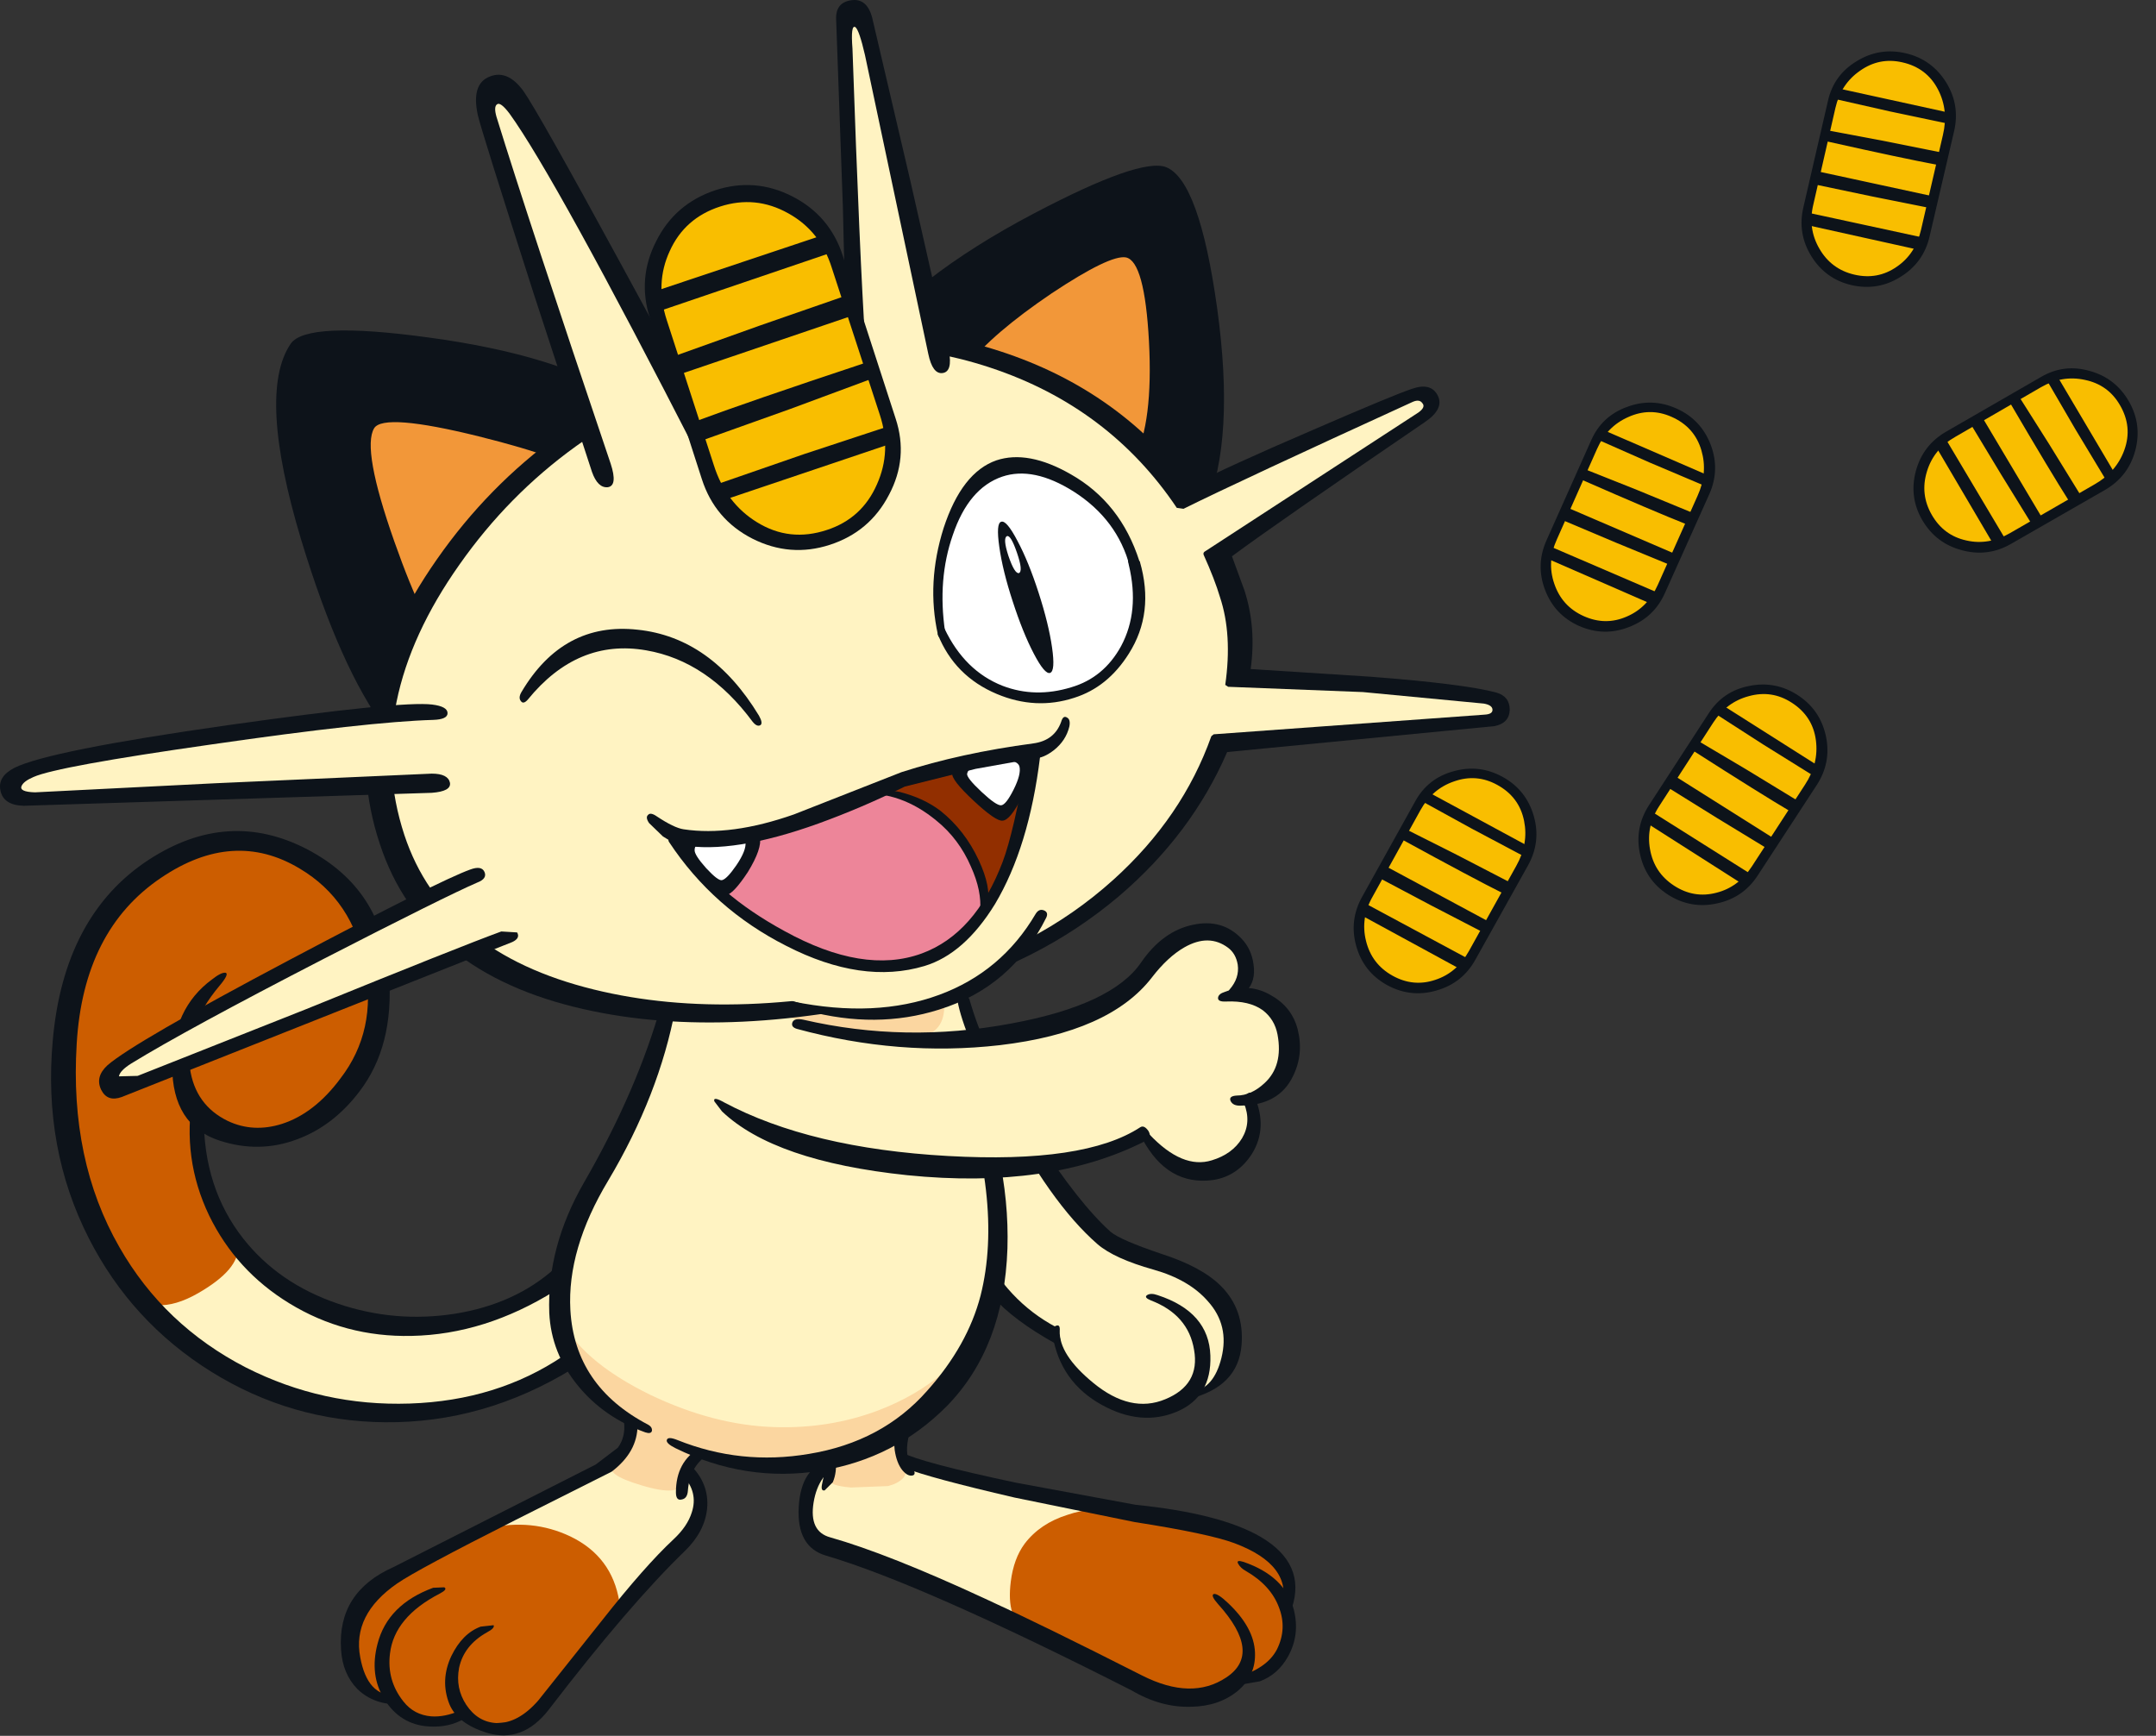 <?xml version="1.0" encoding="utf-8"?>
<svg viewBox="25.776 29.594 187.846 151.238" width="187.846" height="151.238" xmlns="http://www.w3.org/2000/svg" xmlns:bx="https://boxy-svg.com">
  <rect x="25.776" y="29.594" width="187.846" height="151.238" fill="#333333" stroke="none"/>
  <path fill="#cc5d00" d="M30.4 89.0 Q37.9 92.05 39.3 100.25 40.55 107.6 36.75 112.4 33.3 116.75 29.0 118.0 25.3 119.1 23.0 117.7 21.3 116.65 20.9 118.25 20.6 119.25 20.85 121.0 L22.15 125.55 Q23.35 129.1 23.9 129.65 24.5 130.25 23.15 132.05 21.8 133.9 20.25 134.45 L17.35 135.25 Q15.9 135.3 14.4 133.8 7.95 127.3 6.9 115.75 5.85 104.2 11.0 96.15 13.8 91.75 18.55 89.45 24.45 86.55 30.4 89.0" transform="matrix(0.836, 0, 0, 0.836, 25.771, 29.617)"/>
  <path fill="#fff3c2" d="M42.55 137.9 Q52.05 138.3 57.95 133.15 59.2 132.1 61.3 135.3 63.4 138.55 62.1 139.65 51.5 148.6 36.25 146.65 21.65 144.8 14.55 135.0 15.5 135.3 18.2 134.35 20.75 133.45 21.4 132.8 22.85 131.45 24.2 129.3 31.8 137.45 42.55 137.9" transform="matrix(0.836, 0, 0, 0.836, 25.771, 29.617)"/>
  <path fill="#cc5d00" d="M23.0 127.1 Q22.2 124.4 23.45 126.45 24.7 128.5 24.8 129.85 25.0 132.25 20.65 134.75 15.95 137.45 13.05 134.35 12.55 133.8 12.5 132.55 12.45 131.25 13.25 132.4 15.3 135.45 19.65 132.9 24.0 130.35 23.0 127.1" transform="matrix(0.836, 0, 0, 0.836, 25.771, 29.617)"/>
  <path fill="#fff3c2" d="M69.0 163.25 L64.35 167.55 63.85 165.3 Q63.35 164.1 62.1 162.65 60.5 160.8 57.1 159.85 54.1 159.0 51.45 159.2 58.35 154.9 63.35 152.45 66.7 150.75 69.65 151.65 73.35 152.75 73.0 157.85 72.9 159.2 69.0 163.25" transform="matrix(0.836, 0, 0, 0.836, 25.771, 29.617)"/>
  <path fill="#cc5d00" d="M39.4 176.7 Q38.05 176.6 37.1 173.65 36.25 170.95 36.6 169.2 37.15 166.5 41.9 163.5 45.7 161.05 49.55 159.85 L54.4 159.35 57.8 159.9 Q62.1 161.2 63.5 164.5 64.75 167.4 63.3 169.7 61.5 172.5 58.35 175.7 55.15 178.95 53.55 179.45 L50.8 179.6 Q49.65 179.3 49.25 178.55 L46.8 179.15 43.9 179.4 Q43.3 179.35 41.85 178.05 40.45 176.8 39.4 176.7" transform="matrix(0.836, 0, 0, 0.836, 25.771, 29.617)"/>
  <path fill="#cc5d00" d="M63.65 167.5 Q62.7 161.75 56.45 160.3 L49.1 160.1 Q48.25 160.3 49.25 159.85 L50.85 159.25 Q55.45 158.2 59.45 160.1 63.8 162.2 64.55 166.9 64.8 168.25 64.3 168.4 63.8 168.6 63.65 167.5" transform="matrix(0.836, 0, 0, 0.836, 25.771, 29.617)"/>
  <path fill="#fbd6a0" d="M69.4 148.9 Q73.8 151.1 73.25 151.15 72.9 151.2 72.15 152.3 71.35 153.45 71.2 154.4 70.95 156.0 66.95 154.8 62.85 153.6 64.0 152.6 66.2 150.55 65.5 147.85 65.25 146.85 69.4 148.9" transform="matrix(0.836, 0, 0, 0.836, 25.771, 29.617)"/>
  <path fill="#0d131a" d="M72.95 150.85 Q73.95 150.3 74.5 150.55 75.0 150.8 74.05 151.4 71.9 152.65 71.7 155.3 71.65 156.15 71.05 156.25 70.45 156.4 70.45 155.5 70.45 152.3 72.95 150.85" transform="matrix(0.836, 0, 0, 0.836, 25.771, 29.617)"/>
  <path fill="#0d131a" d="M71.4 161.6 Q65.6 167.2 57.2 178.15 54.45 181.7 50.7 180.55 47.7 179.6 46.85 177.6 45.85 175.1 47.05 172.55 48.2 170.2 50.1 169.5 L51.45 169.35 Q51.6 169.65 50.75 170.1 48.35 171.45 47.85 173.8 47.45 175.9 48.6 177.65 49.8 179.45 51.75 179.55 54.0 179.6 56.1 177.2 L62.75 168.85 Q67.2 163.2 70.2 160.4 71.65 159.05 72.1 157.6 72.8 155.5 71.15 153.7 71.0 153.55 71.35 153.0 L71.85 152.55 Q73.95 154.55 73.7 157.2 73.45 159.6 71.4 161.6" transform="matrix(0.836, 0, 0, 0.836, 25.771, 29.617)"/>
  <path fill="#0d131a" d="M40.05 177.05 Q38.5 174.55 39.35 171.3 40.4 167.2 45.15 165.45 L46.3 165.4 Q46.7 165.6 45.85 166.05 41.1 168.5 40.65 172.3 40.3 175.1 42.05 177.3 43.15 178.7 44.95 178.85 46.35 178.95 47.95 178.25 48.65 177.95 48.95 178.25 49.25 178.5 48.45 179.05 46.85 180.05 44.65 179.9 41.7 179.7 40.05 177.05" transform="matrix(0.836, 0, 0, 0.836, 25.771, 29.617)"/>
  <path fill="#0d131a" d="M65.05 148.25 Q64.95 147.45 65.7 147.5 66.45 147.55 66.45 148.5 66.45 151.3 63.75 153.35 L53.7 158.4 Q43.5 163.55 41.4 165.0 36.7 168.25 37.55 172.7 38.3 176.75 41.15 176.65 41.45 176.65 41.8 177.15 42.15 177.6 41.8 177.6 39.0 177.7 37.25 176.0 35.7 174.4 35.55 171.9 35.15 165.9 41.0 163.3 L62.1 152.6 64.4 150.85 Q65.2 149.75 65.05 148.25" transform="matrix(0.836, 0, 0, 0.836, 25.771, 29.617)"/>
  <path fill="#cc5d00" d="M116.45 157.55 L122.85 158.7 Q128.0 159.45 130.15 160.55 133.75 162.4 134.2 165.1 L134.15 166.4 Q134.0 167.0 134.2 167.7 134.85 170.1 133.2 172.65 131.5 175.4 128.9 175.2 L126.85 176.55 123.45 176.85 Q120.2 176.1 114.85 173.35 109.0 170.15 106.5 168.95 105.4 168.45 105.85 165.15 106.4 161.65 108.5 159.75 109.9 158.5 112.4 157.75 L116.45 157.55" transform="matrix(0.836, 0, 0, 0.836, 25.771, 29.617)"/>
  <path fill="#fff3c2" d="M107.45 161.25 Q105.5 164.7 106.25 169.1 103.85 167.4 94.2 163.9 L85.0 160.45 Q82.05 155.8 87.75 151.75 89.8 150.3 91.85 149.8 93.9 149.3 93.9 150.2 L93.7 151.55 Q93.65 152.0 94.2 152.25 96.75 153.35 105.55 155.05 113.65 156.6 114.9 157.45 113.85 157.15 111.1 158.55 108.2 159.95 107.45 161.25" transform="matrix(0.836, 0, 0, 0.836, 25.771, 29.617)"/>
  <path fill="#cc5d00" d="M116.65 157.85 L112.45 158.45 Q109.45 159.3 108.15 161.0 105.65 164.15 106.75 168.45 106.85 169.0 106.3 168.85 105.7 168.7 105.5 168.0 105.1 166.8 105.35 164.8 105.65 162.4 106.8 160.85 108.4 158.75 111.25 157.85 113.9 156.95 116.5 157.4 L117.55 157.65 116.65 157.85" transform="matrix(0.836, 0, 0, 0.836, 25.771, 29.617)"/>
  <path fill="#fbd6a0" d="M93.5 150.05 Q93.35 152.25 94.2 153.1 94.6 153.5 94.1 154.05 93.55 154.6 92.55 154.85 L88.7 155.0 Q86.4 154.8 86.6 154.25 L86.95 153.2 Q87.2 152.35 86.95 151.9 86.65 151.3 90.1 150.4 93.55 149.5 93.5 150.05" transform="matrix(0.836, 0, 0, 0.836, 25.771, 29.617)"/>
  <path fill="#0d131a" d="M87.55 152.15 Q88.2 152.3 87.6 152.55 85.3 153.55 84.8 156.55 84.3 159.6 86.55 160.2 92.55 161.9 102.7 166.6 108.5 169.25 119.05 174.6 124.2 177.2 127.8 174.8 131.6 172.3 126.95 167.15 126.15 166.25 126.5 166.1 126.9 166.0 128.0 167.05 130.7 169.6 130.8 172.2 130.9 174.6 129.0 176.2 127.05 177.8 124.15 177.85 121.0 177.95 117.95 176.15 96.1 165.05 86.1 162.1 83.0 161.2 83.25 157.0 83.5 152.9 86.4 152.2 L87.55 152.15" transform="matrix(0.836, 0, 0, 0.836, 25.771, 29.617)"/>
  <path fill="#0d131a" d="M118.35 156.8 Q127.2 157.7 131.4 160.15 136.15 162.95 134.65 167.55 134.3 168.55 133.9 168.25 133.5 167.95 133.6 167.45 134.8 163.1 128.65 160.8 125.95 159.8 118.25 158.6 L105.75 156.05 Q96.9 154.0 94.25 152.95 94.0 152.85 93.95 152.1 93.9 151.3 94.0 151.35 96.0 152.4 105.9 154.5 L118.35 156.8" transform="matrix(0.836, 0, 0, 0.836, 25.771, 29.617)"/>
  <path fill="#0d131a" d="M129.6 162.75 Q133.95 164.25 134.85 167.75 135.5 170.35 134.25 172.6 133.2 174.5 131.3 175.2 L129.0 175.6 Q128.5 175.7 128.3 175.35 128.1 175.0 128.8 174.8 132.05 173.9 133.1 171.85 134.15 169.7 133.3 167.5 132.45 165.2 129.85 163.7 129.3 163.4 129.05 162.95 128.8 162.5 129.6 162.75" transform="matrix(0.836, 0, 0, 0.836, 25.771, 29.617)"/>
  <path fill="#0d131a" d="M86.6 150.25 Q86.95 150.85 87.1 152.0 87.25 153.4 86.8 154.45 L85.95 155.3 Q85.5 155.4 85.7 154.55 86.25 152.3 85.4 151.0 85.05 150.45 85.65 149.95 86.2 149.5 86.6 150.25" transform="matrix(0.836, 0, 0, 0.836, 25.771, 29.617)"/>
  <path fill="#0d131a" d="M95.65 147.45 Q94.9 148.65 94.65 149.95 94.3 151.7 95.0 152.75 95.6 153.65 95.1 153.75 94.6 153.85 94.05 153.2 93.45 152.45 93.25 151.1 93.05 149.45 93.85 148.3 94.7 147.0 95.6 146.6 96.45 146.15 95.65 147.45" transform="matrix(0.836, 0, 0, 0.836, 25.771, 29.617)"/>
  <path fill="#fff3c2" d="M124.45 145.35 L120.3 146.75 Q117.2 147.25 114.3 145.45 113.0 144.6 111.55 142.5 110.15 140.5 109.55 138.75 104.05 135.55 102.45 132.3 99.85 126.9 97.15 115.5 94.6 104.9 95.15 104.35 96.2 103.2 98.05 102.4 100.6 101.3 100.9 103.6 101.5 108.05 108.0 119.0 114.4 129.75 116.45 130.15 121.0 130.95 124.05 132.65 127.55 134.65 128.2 137.55 128.95 140.9 127.9 142.8 126.95 144.4 124.45 145.35" transform="matrix(0.836, 0, 0, 0.836, 25.771, 29.617)"/>
  <path fill="#0d131a" d="M110.1 138.3 Q111.0 140.5 110.0 140.0 105.6 137.55 103.45 135.1 98.8 129.8 98.8 121.45 98.8 120.9 99.15 120.55 99.5 120.15 99.55 120.8 100.4 126.15 102.15 129.8 104.9 135.55 110.1 138.3" transform="matrix(0.836, 0, 0, 0.836, 25.771, 29.617)"/>
  <path fill="#0d131a" d="M124.25 145.0 Q126.5 144.7 127.3 141.5 128.15 138.1 125.9 135.6 123.95 133.35 120.25 132.3 116.15 131.15 114.4 129.65 109.4 125.3 104.4 115.55 100.4 107.65 99.8 104.3 99.65 103.6 100.25 103.45 100.8 103.35 100.95 103.8 102.7 110.25 107.95 118.45 112.45 125.4 115.75 128.35 116.75 129.2 121.05 130.65 125.25 132.0 127.25 134.0 129.7 136.45 129.4 140.15 129.05 144.55 123.8 145.8 123.1 146.0 123.3 145.55 123.5 145.1 124.25 145.0" transform="matrix(0.836, 0, 0, 0.836, 25.771, 29.617)"/>
  <path fill="#fff3c2" d="M64.95 147.3 Q58.55 142.05 58.05 134.65 57.85 131.7 63.2 121.5 69.2 110.05 70.45 103.1 71.0 100.0 75.65 98.7 78.65 97.9 82.9 97.9 85.55 97.9 90.85 101.25 96.05 104.5 98.3 107.4 101.9 112.05 103.7 120.25 106.1 131.55 101.4 140.1 96.75 148.55 90.5 151.05 86.8 152.5 78.7 152.4 71.05 152.35 64.95 147.3" transform="matrix(0.836, 0, 0, 0.836, 25.771, 29.617)"/>
  <path fill="#fbd6a0" d="M58.8 138.05 Q61.15 142.1 67.8 145.35 74.4 148.5 80.65 148.7 86.35 148.9 91.45 147.0 95.55 145.45 98.55 142.85 90.4 153.35 80.35 152.9 71.95 152.55 66.05 148.4 60.35 144.35 58.8 138.05" transform="matrix(0.836, 0, 0, 0.836, 25.771, 29.617)"/>
  <path fill="#0d131a" d="M126.15 141.25 Q126.3 145.55 122.65 147.1 118.95 148.65 114.85 146.4 110.5 144.0 109.7 139.1 109.6 138.3 110.05 138.15 110.5 137.95 110.45 138.65 110.35 141.15 113.95 144.1 117.85 147.3 121.45 145.8 125.1 144.3 124.45 140.65 123.85 137.0 119.95 135.5 119.2 135.2 119.55 134.95 119.95 134.7 120.65 134.95 126.0 136.7 126.15 141.25" transform="matrix(0.836, 0, 0, 0.836, 25.771, 29.617)"/>
  <path fill="#fbd6a0" d="M83.15 103.55 L91.5 103.0 Q98.3 102.95 98.4 104.35 98.55 106.35 97.5 107.3 96.4 108.25 93.7 108.35 L88.55 107.7 82.75 106.15 Q80.9 105.6 80.9 104.8 80.9 104.0 83.15 103.55" transform="matrix(0.836, 0, 0, 0.836, 25.771, 29.617)"/>
  <path fill="#0d131a" d="M70.6 150.05 Q77.2 152.7 84.3 151.5 91.95 150.25 96.65 144.9 100.85 140.2 102.2 135.0 104.7 125.1 99.45 110.85 98.4 107.9 98.8 107.6 99.25 107.15 100.5 109.8 105.3 120.2 105.0 130.1 104.65 140.4 98.7 146.5 93.25 152.0 85.55 153.25 77.75 154.5 70.4 150.9 69.4 150.4 69.5 150.05 69.6 149.65 70.6 150.05" transform="matrix(0.836, 0, 0, 0.836, 25.771, 29.617)"/>
  <path fill="#0d131a" d="M67.55 148.45 Q68.0 148.7 67.95 149.1 67.85 149.45 67.25 149.25 62.95 147.7 60.25 144.4 57.45 141.0 57.25 136.8 57.0 129.95 60.85 123.25 66.45 113.55 68.95 104.55 69.45 102.7 70.0 103.45 70.55 104.2 70.4 105.05 68.7 114.1 63.4 123.0 59.1 130.15 59.45 136.5 59.9 144.45 67.55 148.45" transform="matrix(0.836, 0, 0, 0.836, 25.771, 29.617)"/>
  <path fill="#0d131a" d="M57.9 132.1 Q59.1 131.0 58.9 132.5 58.65 134.0 57.85 134.5 50.55 139.05 42.9 139.2 35.95 139.35 30.15 135.8 24.6 132.4 21.8 126.65 18.95 120.7 20.1 114.1 20.2 113.5 20.7 114.25 21.25 115.05 21.25 116.35 21.2 123.75 25.35 129.05 29.05 133.75 35.25 135.85 41.15 137.85 47.35 136.9 53.7 135.9 57.9 132.1" transform="matrix(0.836, 0, 0, 0.836, 25.771, 29.617)"/>
  <path fill="#0d131a" d="M15.55 89.55 Q23.8 84.2 32.05 88.5 39.95 92.65 40.55 101.6 41.1 109.0 37.45 113.75 34.75 117.3 31.0 118.7 27.05 120.2 22.9 118.85 17.95 117.25 17.95 111.05 17.95 105.1 22.1 102.05 23.05 101.3 23.5 101.35 23.95 101.45 22.85 102.75 19.25 107.05 19.8 111.3 20.35 115.15 23.75 116.8 26.4 118.05 29.4 117.1 32.8 116.0 35.5 112.35 39.3 107.4 38.05 100.65 36.8 93.8 31.25 90.5 24.35 86.35 16.8 91.45 8.7 96.9 8.0 108.75 7.25 120.9 12.45 129.95 17.1 138.1 25.65 142.5 33.65 146.55 42.7 146.25 51.8 145.95 58.7 141.3 59.8 140.55 60.25 141.3 60.7 142.0 59.65 142.65 50.4 148.3 40.1 148.2 30.35 148.1 22.05 142.95 13.7 137.75 9.25 129.0 4.5 119.65 5.5 108.45 6.65 95.35 15.55 89.55" transform="matrix(0.836, 0, 0, 0.836, 25.771, 29.617)"/>
  <path fill="#0d131a" d="M44.7 35.15 Q58.05 36.95 65.3 41.45 67.05 42.5 54.05 59.7 40.95 76.9 40.2 75.95 35.5 69.75 31.4 56.25 26.8 40.95 30.3 35.8 31.95 33.4 44.7 35.15" transform="matrix(0.836, 0, 0, 0.836, 25.771, 29.617)"/>
  <path fill="#0d131a" d="M121.55 17.4 Q125.0 18.8 126.85 32.05 128.75 45.75 125.65 53.0 124.65 55.4 106.4 46.75 88.05 38.0 89.05 36.7 95.15 28.85 107.7 22.25 118.9 16.35 121.55 17.4" transform="matrix(0.836, 0, 0, 0.836, 25.771, 29.617)"/>
  <path fill="#f29739" d="M100.85 38.05 Q103.4 34.75 109.6 30.55 115.7 26.5 117.35 26.8 119.3 27.2 119.75 35.55 120.2 44.0 118.2 47.9 117.6 49.15 108.65 44.35 99.65 39.6 100.85 38.05" transform="matrix(0.836, 0, 0, 0.836, 25.771, 29.617)"/>
  <path fill="#f29739" d="M49.9 45.45 Q59.7 47.9 59.8 49.25 59.9 50.85 54.15 59.8 48.25 69.0 46.7 67.7 44.4 65.75 41.1 56.4 37.7 46.75 39.0 44.6 40.0 43.0 49.9 45.45" transform="matrix(0.836, 0, 0, 0.836, 25.771, 29.617)"/>
  <path fill="#0d131a" d="M136.9 44.75 Q145.2 41.15 147.15 40.5 149.15 39.8 149.85 41.2 150.55 42.6 148.45 44.0 132.9 54.6 128.4 57.95 L129.7 61.5 Q130.95 65.35 130.35 69.7 L142.85 70.5 Q152.6 71.25 155.95 72.15 157.35 72.55 157.35 73.95 157.3 75.35 155.75 75.65 L127.9 78.35 Q124.2 86.9 116.65 93.35 108.15 100.55 96.65 103.45 76.1 108.6 60.85 105.15 44.0 101.35 39.6 87.95 34.8 73.6 45.55 58.25 56.2 43.0 75.05 36.9 89.65 32.15 103.35 36.3 116.35 40.25 124.1 50.6 127.6 48.75 136.9 44.75" transform="matrix(0.836, 0, 0, 0.836, 25.771, 29.617)"/>
  <path fill="#fff3c2" d="M103.3 98.0 Q106.3 95.8 107.2 94.05 107.7 93.05 108.5 93.0 109.3 92.95 109.0 93.9 107.5 98.45 103.95 101.6 101.05 104.2 98.0 104.95 93.1 106.25 87.75 105.5 82.65 104.75 78.05 102.4 77.2 101.9 78.0 101.2 78.75 100.45 79.7 100.7 L86.3 102.05 95.75 101.65 Q99.75 100.55 103.3 98.0" transform="matrix(0.836, 0, 0, 0.836, 25.771, 29.617)"/>
  <path fill="#fff3c2" d="M147.25 41.85 Q147.95 41.55 148.25 42.0 148.6 42.4 147.85 42.95 L125.65 57.4 Q125.35 57.55 125.45 57.8 126.6 60.35 127.15 62.2 128.45 66.1 127.7 71.35 L128.0 71.55 142.05 72.1 154.65 73.3 Q155.5 73.45 155.55 73.9 155.6 74.4 154.75 74.45 L126.5 76.5 126.25 76.7 Q123.25 85.15 116.05 91.65 107.9 99.0 96.5 101.85 76.75 106.75 61.9 103.1 46.2 99.25 42.15 87.0 37.65 73.3 47.9 58.8 58.05 44.35 75.95 38.55 90.2 33.95 103.25 38.3 115.6 42.4 122.65 52.9 L123.35 53.0 Q129.2 50.1 147.25 41.85" transform="matrix(0.836, 0, 0, 0.836, 25.771, 29.617)"/>
  <path fill="#0d131a" d="M107.95 95.2 Q108.3 94.65 108.8 94.85 109.3 95.05 109.05 95.6 105.45 102.85 97.85 105.2 91.35 107.25 84.05 105.3 L82.85 104.7 Q82.1 104.25 82.65 104.35 91.25 106.1 97.9 103.65 104.4 101.25 107.95 95.2" transform="matrix(0.836, 0, 0, 0.836, 25.771, 29.617)"/>
  <path fill="#ffffff" d="M98.3 65.5 Q97.25 62.15 98.65 56.65 100.3 50.1 104.5 48.95 108.5 47.9 112.65 50.9 117.2 54.15 118.45 60.25 119.25 64.15 116.95 67.95 114.85 71.4 112.1 72.0 108.2 72.95 105.0 72.15 100.05 70.85 98.3 65.5" transform="matrix(0.836, 0, 0, 0.836, 25.771, 29.617)"/>
  <path fill="#fff3c2" d="M2.85 83.1 Q1.4 83.2 1.5 82.1 1.6 81.05 3.0 80.3 4.15 79.65 24.95 76.85 L47.1 74.05 Q49.4 73.9 49.1 77.5 48.85 81.15 47.3 81.3 L2.85 83.1" transform="matrix(0.836, 0, 0, 0.836, 25.771, 29.617)"/>
  <path fill="#fff3c2" d="M52.35 89.9 Q54.75 89.05 55.95 92.35 57.15 95.6 55.85 96.4 54.85 97.05 34.6 105.1 L13.55 113.3 Q10.65 113.85 11.25 112.0 11.65 110.9 31.7 100.45 50.5 90.65 52.35 89.9" transform="matrix(0.836, 0, 0, 0.836, 25.771, 29.617)"/>
  <path fill="#922f00" d="M92.05 82.4 Q89.7 81.8 98.9 79.6 107.95 77.45 107.8 78.95 106.75 88.05 102.65 93.95 102.4 88.7 97.8 85.25 95.05 83.15 92.05 82.4" transform="matrix(0.836, 0, 0, 0.836, 25.771, 29.617)"/>
  <path fill="#ed8599" d="M81.7 86.0 L90.35 82.85 Q93.65 81.9 97.85 85.55 102.25 89.25 102.6 93.9 102.75 95.85 100.65 97.5 98.9 98.75 95.35 100.05 89.8 102.05 81.75 97.8 74.2 93.8 71.25 88.45 70.35 86.75 72.3 87.2 75.55 88.0 81.7 86.0" transform="matrix(0.836, 0, 0, 0.836, 25.771, 29.617)"/>
  <path fill="#fff3c2" d="M51.2 9.45 Q53.25 8.5 62.3 25.4 70.95 41.5 71.15 43.55 71.3 44.7 67.45 47.55 63.65 50.35 63.15 49.4 61.85 46.75 56.2 29.35 49.95 10.1 51.2 9.45" transform="matrix(0.836, 0, 0, 0.836, 25.771, 29.617)"/>
  <path fill="#fff3c2" d="M90.55 38.75 Q90.0 37.45 88.85 20.35 87.65 3.0 88.2 1.7 88.45 1.15 89.3 1.55 90.2 1.9 90.35 2.9 L98.1 39.55 Q98.25 40.75 95.0 41.05 91.65 41.35 90.55 38.75" transform="matrix(0.836, 0, 0, 0.836, 25.771, 29.617)"/>
  <path fill="#0d131a" d="M87.85 21.55 L87.15 2.05 Q87.05 0.25 88.7 0.0 90.35 -0.25 90.9 1.8 L94.9 18.9 98.9 36.55 Q99.3 38.7 98.25 38.85 97.2 39.0 96.75 36.85 L90.15 5.7 Q89.55 3.1 89.15 2.8 88.65 2.5 88.85 5.05 89.6 26.8 90.2 35.95 90.3 37.45 89.2 36.8 L88.2 36.3 87.85 21.55" transform="matrix(0.836, 0, 0, 0.836, 25.771, 29.617)"/>
  <path fill="#0d131a" d="M49.8 11.95 Q49.1 8.7 51.05 7.95 52.9 7.2 54.55 9.45 56.1 11.65 64.7 27.45 73.0 42.65 74.5 45.85 75.05 47.1 74.15 47.8 73.2 48.45 72.75 47.45 57.9 18.45 53.1 11.8 52.15 10.55 51.8 10.85 51.45 11.1 51.75 12.15 55.1 23.0 63.65 48.3 64.4 50.6 63.35 50.75 62.3 50.85 61.7 49.15 L55.65 30.65 Q50.1 13.35 49.8 11.95" transform="matrix(0.836, 0, 0, 0.836, 25.771, 29.617)"/>
  <path fill="#0d131a" d="M2.5 83.95 Q0.35 83.9 0.05 82.35 -0.25 80.9 1.5 80.0 5.1 78.2 23.75 75.55 41.8 73.0 45.05 73.4 46.65 73.6 46.65 74.3 46.65 74.95 45.15 75.0 38.35 75.2 22.1 77.55 5.95 79.85 3.5 80.95 2.45 81.4 2.25 81.9 2.0 82.5 3.65 82.55 L22.5 81.6 45.0 80.6 Q46.7 80.6 46.9 81.55 47.05 82.45 45.0 82.6 L2.5 83.95" transform="matrix(0.836, 0, 0, 0.836, 25.771, 29.617)"/>
  <path fill="#0d131a" d="M52.25 97.05 L53.9 97.15 Q54.25 97.75 53.4 98.15 L12.7 114.3 Q11.2 114.85 10.55 113.55 9.9 112.2 11.2 111.0 13.95 108.6 30.3 99.95 45.8 91.75 49.0 90.6 50.2 90.15 50.5 90.85 50.8 91.55 49.75 91.95 46.4 93.4 33.75 99.9 19.4 107.3 13.7 110.8 12.5 111.55 12.4 112.15 L14.35 112.1 31.9 105.15 Q48.0 98.6 52.25 97.05" transform="matrix(0.836, 0, 0, 0.836, 25.771, 29.617)"/>
  <path fill="#0d131a" d="M117.65 58.85 Q117.35 57.65 118.0 57.85 L118.8 58.5 Q120.35 63.85 117.65 68.1 115.45 71.6 111.95 72.7 107.95 74.0 103.9 72.3 99.5 70.45 97.75 66.1 97.7 65.9 98.0 65.55 98.3 65.15 98.45 65.5 100.55 69.9 104.5 71.45 107.9 72.75 111.65 71.6 115.05 70.6 116.85 67.3 118.8 63.65 117.65 58.85" transform="matrix(0.836, 0, 0, 0.836, 25.771, 29.617)"/>
  <path fill="#0d131a" d="M107.0 79.05 Q107.15 78.15 107.8 78.05 108.5 78.0 108.4 78.85 107.25 88.25 103.7 94.2 100.5 99.4 96.35 100.65 89.85 102.6 81.95 98.55 74.35 94.7 69.75 87.75 69.45 87.3 70.25 87.4 71.0 87.45 71.4 88.05 74.6 93.1 81.75 97.0 90.0 101.55 96.05 99.35 101.65 97.3 104.5 89.8 105.65 86.75 107.0 79.05" transform="matrix(0.836, 0, 0, 0.836, 25.771, 29.617)"/>
  <path fill="#0d131a" d="M111.6 49.4 Q116.8 52.35 118.75 58.45 118.95 59.0 118.45 59.4 117.95 59.8 117.75 59.0 116.45 54.1 111.9 51.2 107.7 48.55 104.45 49.65 100.95 50.85 99.3 55.75 97.7 60.35 98.5 65.8 98.6 66.3 98.2 66.4 97.85 66.55 97.75 66.1 96.55 60.7 98.35 55.0 100.25 49.2 103.85 47.95 107.15 46.85 111.6 49.4" transform="matrix(0.836, 0, 0, 0.836, 25.771, 29.617)"/>
  <path fill="#0d131a" d="M78.45 75.2 Q73.75 68.85 67.35 67.75 60.2 66.5 55.0 72.9 54.55 73.4 54.3 73.05 54.0 72.7 54.35 72.1 58.7 64.75 66.45 65.6 74.15 66.4 79.1 74.55 79.55 75.35 79.25 75.55 78.9 75.75 78.45 75.2" transform="matrix(0.836, 0, 0, 0.836, 25.771, 29.617)"/>
  <path fill="#0d131a" d="M99.25 80.55 Q99.6 78.95 103.35 78.55 107.05 78.15 107.4 79.45 107.75 80.6 106.5 83.05 105.3 85.45 104.5 85.5 103.8 85.6 101.45 83.4 99.1 81.2 99.25 80.55" transform="matrix(0.836, 0, 0, 0.836, 25.771, 29.617)"/>
  <path fill="#ffffff" d="M100.8 80.6 Q101.05 79.55 103.55 79.25 106.0 79.0 106.25 79.85 106.45 80.65 105.65 82.25 104.85 83.85 104.35 83.9 103.85 83.95 102.3 82.5 100.7 81.0 100.8 80.6" transform="matrix(0.836, 0, 0, 0.836, 25.771, 29.617)"/>
  <path fill="#0d131a" d="M71.05 88.5 Q71.1 87.05 75.1 86.75 79.05 86.4 79.2 87.2 79.45 88.4 77.95 90.85 76.5 93.05 75.75 93.25 75.15 93.35 73.1 91.3 71.05 89.2 71.05 88.5" transform="matrix(0.836, 0, 0, 0.836, 25.771, 29.617)"/>
  <path fill="#ffffff" d="M72.4 88.55 Q72.4 87.5 75.0 87.2 77.6 86.85 77.7 87.75 77.8 88.6 76.75 90.15 75.75 91.6 75.25 91.7 74.85 91.8 73.6 90.45 72.35 89.05 72.4 88.55" transform="matrix(0.836, 0, 0, 0.836, 25.771, 29.617)"/>
  <path fill="#0d131a" d="M82.75 84.85 L93.95 80.45 Q100.15 78.45 107.7 77.45 109.9 77.15 110.6 75.2 110.8 74.5 111.2 74.75 111.6 74.95 111.45 75.7 111.1 77.15 109.85 78.15 108.75 79.0 107.85 79.0 L101.7 80.1 94.3 81.95 Q89.85 84.15 85.3 85.8 76.4 89.0 71.1 88.05 70.25 87.9 69.1 87.15 L67.65 85.75 Q67.25 85.15 67.55 84.9 67.8 84.6 68.45 85.05 70.25 86.25 71.25 86.4 76.2 87.15 82.75 84.85" transform="matrix(0.836, 0, 0, 0.836, 25.771, 29.617)"/>
  <path fill="#0d131a" d="M108.25 61.75 Q109.3 65.0 109.65 67.45 110.0 69.9 109.45 70.1 108.9 70.3 107.75 68.1 106.6 65.9 105.55 62.65 104.5 59.45 104.15 56.95 103.8 54.5 104.35 54.35 104.9 54.15 106.05 56.35 107.2 58.5 108.25 61.75" transform="matrix(0.836, 0, 0, 0.836, 25.771, 29.617)"/>
  <path fill="#ffffff" d="M106.0 57.6 Q106.65 59.5 106.2 59.7 105.75 59.8 105.1 57.9 104.5 56.05 104.95 55.85 105.35 55.7 106.0 57.6" transform="matrix(0.836, 0, 0, 0.836, 25.771, 29.617)"/>
  <path fill="#0d131a" d="M97.6 85.5 Q93.9 82.45 89.75 82.7 89.35 82.75 89.85 82.5 L90.9 82.1 93.75 82.5 Q96.3 83.15 98.05 84.5 100.55 86.5 102.0 89.6 103.35 92.5 102.9 94.25 L102.4 95.35 Q102.1 95.6 102.15 94.95 102.35 92.85 101.2 90.3 99.95 87.4 97.6 85.5" transform="matrix(0.836, 0, 0, 0.836, 25.771, 29.617)"/>
  <path fill="#fff3c2" d="M80.05 73.65 Q79.4 71.5 77.75 69.5 76.25 67.65 74.85 67.15 L74.6 66.9 Q74.7 66.7 75.1 66.75 77.2 67.15 78.7 69.35 79.95 71.15 80.5 73.5 L80.4 74.0 Q80.2 74.1 80.05 73.65" transform="matrix(0.836, 0, 0, 0.836, 25.771, 29.617)"/>
  <path fill="#0d131a" d="M93.35 43.6 Q94.7 47.7 92.65 51.55 90.65 55.4 86.5 56.75 82.35 58.1 78.4 56.1 74.5 54.1 73.15 49.9 L67.75 33.15 Q66.4 29.0 68.4 25.1 70.35 21.2 74.55 19.8 78.7 18.45 82.6 20.45 86.5 22.45 87.85 26.65 L93.35 43.6" transform="matrix(0.836, 0, 0, 0.836, 25.771, 29.617)"/>
  <path fill="#f9be00" d="M91.7 43.2 Q92.95 47.0 91.4 50.45 89.85 54.0 86.2 55.2 82.3 56.5 78.9 54.4 75.65 52.4 74.4 48.45 L69.5 33.35 Q68.25 29.5 69.8 26.15 71.35 22.7 75.05 21.5 78.75 20.3 82.15 22.2 85.5 24.05 86.7 27.9 L91.7 43.2" transform="matrix(0.836, 0, 0, 0.836, 25.771, 29.617)"/>
  <path fill="#0d131a" d="M85.55 24.55 Q86.2 24.35 86.6 25.25 87.0 26.15 86.5 26.35 L68.85 32.35 Q67.95 32.65 67.8 31.6 67.65 30.6 68.5 30.25 L85.55 24.55" transform="matrix(0.836, 0, 0, 0.836, 25.771, 29.617)"/>
  <path fill="#0d131a" d="M87.7 30.95 Q88.35 30.75 88.65 31.75 88.95 32.75 88.45 33.0 L70.65 39.05 Q69.75 39.35 69.55 38.4 69.4 37.4 70.25 37.1 L79.2 33.9 87.7 30.95" transform="matrix(0.836, 0, 0, 0.836, 25.771, 29.617)"/>
  <path fill="#0d131a" d="M90.0 37.85 Q90.65 37.65 91.0 38.45 91.35 39.2 90.85 39.45 L82.35 42.6 73.25 45.85 Q72.35 46.2 71.95 45.2 71.6 44.25 72.45 43.9 77.95 41.85 90.0 37.85" transform="matrix(0.836, 0, 0, 0.836, 25.771, 29.617)"/>
  <path fill="#0d131a" d="M92.3 44.5 Q92.95 44.3 93.25 45.1 93.55 45.9 93.05 46.15 L75.4 52.1 Q74.5 52.45 74.25 51.55 74.0 50.7 74.85 50.4 L83.8 47.3 92.3 44.5" transform="matrix(0.836, 0, 0, 0.836, 25.771, 29.617)"/>
  <path fill="#fff3c2" d="M128.95 98.2 Q129.65 98.8 129.75 100.45 129.85 102.05 129.3 103.05 131.6 103.85 132.65 104.8 134.15 106.2 134.5 108.95 134.75 110.95 133.25 112.65 132.1 114.0 130.65 114.55 130.5 114.6 130.45 116.95 130.35 119.5 129.1 120.55 126.95 122.35 124.6 122.2 121.85 121.95 119.35 118.9 L117.5 119.05 114.5 120.35 Q109.2 122.45 97.45 121.9 92.15 121.65 84.45 119.3 77.15 117.05 74.85 115.3 72.8 113.7 77.55 110.15 82.25 106.6 85.05 107.2 L90.85 107.9 Q95.35 108.2 97.65 108.0 L109.3 106.45 Q115.9 104.9 118.6 101.7 121.2 98.6 123.65 97.5 126.6 96.2 128.95 98.2" transform="matrix(0.836, 0, 0, 0.836, 25.771, 29.617)"/>
  <path fill="#0d131a" d="M129.65 114.95 Q129.45 114.45 129.95 114.0 130.45 113.6 130.75 114.25 132.15 117.5 130.5 120.2 129.0 122.55 126.45 122.95 121.7 123.6 119.05 118.65 118.7 118.05 119.0 117.85 119.25 117.6 119.8 118.2 123.25 121.85 126.3 120.9 128.45 120.25 129.45 118.6 130.45 116.9 129.65 114.95" transform="matrix(0.836, 0, 0, 0.836, 25.771, 29.617)"/>
  <path fill="#0d131a" d="M128.0 98.75 Q126.0 97.25 123.45 98.7 121.7 99.7 120.05 101.85 115.65 107.55 104.2 108.9 93.7 110.1 83.05 107.2 82.4 107.0 82.6 106.5 82.8 106.05 83.75 106.25 94.35 108.7 105.35 106.65 115.95 104.7 118.95 100.25 121.2 97.0 124.35 96.35 127.4 95.7 129.4 97.8 130.45 98.9 130.65 100.5 130.9 102.25 129.9 103.25 129.4 103.8 128.6 103.65 127.8 103.5 128.15 103.1 129.2 101.9 129.0 100.5 128.8 99.35 128.0 98.75" transform="matrix(0.836, 0, 0, 0.836, 25.771, 29.617)"/>
  <path fill="#0d131a" d="M75.25 115.8 L74.45 114.75 Q74.3 114.2 75.45 114.85 84.45 119.65 98.8 120.45 113.05 121.25 118.85 117.45 119.25 117.2 119.7 117.85 120.1 118.55 119.35 118.9 109.4 123.95 94.55 122.45 80.7 121.0 75.25 115.8" transform="matrix(0.836, 0, 0, 0.836, 25.771, 29.617)"/>
  <path fill="#0d131a" d="M132.55 103.75 Q134.65 104.95 135.25 107.25 135.9 109.85 134.75 112.15 133.3 115.15 129.35 115.2 128.5 115.25 128.25 114.7 128.05 114.2 128.9 114.15 130.4 114.15 131.8 112.85 133.75 111.05 133.15 107.8 132.85 106.2 131.6 105.25 130.2 104.25 127.8 104.35 126.9 104.4 126.95 103.95 127.0 103.55 127.65 103.35 130.25 102.35 132.55 103.75" transform="matrix(0.836, 0, 0, 0.836, 25.771, 29.617)"/>
  <g transform="matrix(-0.364, -0.391, 0.391, -0.364, 172.258, 206.583)" style="">
    <path fill="#0d131a" d="M 176.407 104.956 C 177.307 107.69 177.074 110.34 175.707 112.906 C 174.374 115.473 172.324 117.206 169.557 118.106 C 166.791 119.006 164.091 118.79 161.457 117.456 C 158.857 116.123 157.107 114.056 156.207 111.256 L 150.807 94.506 C 149.907 91.74 150.124 89.056 151.457 86.456 C 152.757 83.856 154.807 82.09 157.607 81.156 C 160.374 80.256 163.057 80.473 165.657 81.806 C 168.257 83.14 170.007 85.206 170.907 88.006 L 176.407 104.956"/>
    <path fill="#f9be00" d="M 174.757 104.556 C 175.591 107.09 175.491 109.506 174.457 111.806 C 173.424 114.173 171.691 115.756 169.257 116.556 C 166.657 117.423 164.224 117.156 161.957 115.756 C 159.791 114.423 158.291 112.44 157.457 109.806 L 152.557 94.706 C 151.724 92.14 151.824 89.74 152.857 87.506 C 153.891 85.206 155.641 83.656 158.107 82.856 C 160.574 82.056 162.941 82.29 165.207 83.556 C 167.441 84.79 168.957 86.69 169.757 89.256 L 174.757 104.556"/>
    <path fill="#0d131a" d="M 168.607 85.906 C 169.041 85.773 169.391 86.006 169.657 86.606 C 169.924 87.206 169.891 87.573 169.557 87.706 L 151.907 93.706 C 151.307 93.906 150.957 93.656 150.857 92.956 C 150.757 92.29 150.991 91.84 151.557 91.606 L 168.607 85.906"/>
    <path fill="#0d131a" d="M 170.757 92.306 C 171.191 92.173 171.507 92.44 171.707 93.106 C 171.907 93.773 171.841 94.19 171.507 94.356 L 153.707 100.406 C 153.107 100.606 152.741 100.39 152.607 99.756 C 152.507 99.09 152.741 98.656 153.307 98.456 L 162.257 95.256 L 170.757 92.306"/>
    <path fill="#0d131a" d="M 173.057 99.206 C 173.491 99.073 173.824 99.273 174.057 99.806 C 174.291 100.306 174.241 100.64 173.907 100.806 L 165.407 103.956 L 156.307 107.206 C 155.707 107.44 155.274 107.223 155.007 106.556 C 154.774 105.923 154.941 105.49 155.507 105.256 C 159.174 103.89 165.024 101.873 173.057 99.206"/>
    <path fill="#0d131a" d="M 175.357 105.856 C 175.791 105.723 176.107 105.923 176.307 106.456 C 176.507 106.99 176.441 107.34 176.107 107.506 L 158.457 113.456 C 157.857 113.69 157.474 113.506 157.307 112.906 C 157.141 112.34 157.341 111.956 157.907 111.756 L 166.857 108.656 L 175.357 105.856"/>
  </g>
  <g transform="matrix(-0.336, -0.415, 0.415, -0.336, 190.37, 200.213)" style="">
    <path fill="#0d131a" d="M 176.407 104.956 C 177.307 107.69 177.074 110.34 175.707 112.906 C 174.374 115.473 172.324 117.206 169.557 118.106 C 166.791 119.006 164.091 118.79 161.457 117.456 C 158.857 116.123 157.107 114.056 156.207 111.256 L 150.807 94.506 C 149.907 91.74 150.124 89.056 151.457 86.456 C 152.757 83.856 154.807 82.09 157.607 81.156 C 160.374 80.256 163.057 80.473 165.657 81.806 C 168.257 83.14 170.007 85.206 170.907 88.006 L 176.407 104.956"/>
    <path fill="#f9be00" d="M 174.757 104.556 C 175.591 107.09 175.491 109.506 174.457 111.806 C 173.424 114.173 171.691 115.756 169.257 116.556 C 166.657 117.423 164.224 117.156 161.957 115.756 C 159.791 114.423 158.291 112.44 157.457 109.806 L 152.557 94.706 C 151.724 92.14 151.824 89.74 152.857 87.506 C 153.891 85.206 155.641 83.656 158.107 82.856 C 160.574 82.056 162.941 82.29 165.207 83.556 C 167.441 84.79 168.957 86.69 169.757 89.256 L 174.757 104.556"/>
    <path fill="#0d131a" d="M 168.607 85.906 C 169.041 85.773 169.391 86.006 169.657 86.606 C 169.924 87.206 169.891 87.573 169.557 87.706 L 151.907 93.706 C 151.307 93.906 150.957 93.656 150.857 92.956 C 150.757 92.29 150.991 91.84 151.557 91.606 L 168.607 85.906"/>
    <path fill="#0d131a" d="M 170.757 92.306 C 171.191 92.173 171.507 92.44 171.707 93.106 C 171.907 93.773 171.841 94.19 171.507 94.356 L 153.707 100.406 C 153.107 100.606 152.741 100.39 152.607 99.756 C 152.507 99.09 152.741 98.656 153.307 98.456 L 162.257 95.256 L 170.757 92.306"/>
    <path fill="#0d131a" d="M 173.057 99.206 C 173.491 99.073 173.824 99.273 174.057 99.806 C 174.291 100.306 174.241 100.64 173.907 100.806 L 165.407 103.956 L 156.307 107.206 C 155.707 107.44 155.274 107.223 155.007 106.556 C 154.774 105.923 154.941 105.49 155.507 105.256 C 159.174 103.89 165.024 101.873 173.057 99.206"/>
    <path fill="#0d131a" d="M 175.357 105.856 C 175.791 105.723 176.107 105.923 176.307 106.456 C 176.507 106.99 176.441 107.34 176.107 107.506 L 158.457 113.456 C 157.857 113.69 157.474 113.506 157.307 112.906 C 157.141 112.34 157.341 111.956 157.907 111.756 L 166.857 108.656 L 175.357 105.856"/>
  </g>
  <g transform="matrix(-0.397, -0.358, 0.358, -0.397, 196.872, 172.774)" style="">
    <path fill="#0d131a" d="M 176.407 104.956 C 177.307 107.69 177.074 110.34 175.707 112.906 C 174.374 115.473 172.324 117.206 169.557 118.106 C 166.791 119.006 164.091 118.79 161.457 117.456 C 158.857 116.123 157.107 114.056 156.207 111.256 L 150.807 94.506 C 149.907 91.74 150.124 89.056 151.457 86.456 C 152.757 83.856 154.807 82.09 157.607 81.156 C 160.374 80.256 163.057 80.473 165.657 81.806 C 168.257 83.14 170.007 85.206 170.907 88.006 L 176.407 104.956"/>
    <path fill="#f9be00" d="M 174.757 104.556 C 175.591 107.09 175.491 109.506 174.457 111.806 C 173.424 114.173 171.691 115.756 169.257 116.556 C 166.657 117.423 164.224 117.156 161.957 115.756 C 159.791 114.423 158.291 112.44 157.457 109.806 L 152.557 94.706 C 151.724 92.14 151.824 89.74 152.857 87.506 C 153.891 85.206 155.641 83.656 158.107 82.856 C 160.574 82.056 162.941 82.29 165.207 83.556 C 167.441 84.79 168.957 86.69 169.757 89.256 L 174.757 104.556"/>
    <path fill="#0d131a" d="M 168.607 85.906 C 169.041 85.773 169.391 86.006 169.657 86.606 C 169.924 87.206 169.891 87.573 169.557 87.706 L 151.907 93.706 C 151.307 93.906 150.957 93.656 150.857 92.956 C 150.757 92.29 150.991 91.84 151.557 91.606 L 168.607 85.906"/>
    <path fill="#0d131a" d="M 170.757 92.306 C 171.191 92.173 171.507 92.44 171.707 93.106 C 171.907 93.773 171.841 94.19 171.507 94.356 L 153.707 100.406 C 153.107 100.606 152.741 100.39 152.607 99.756 C 152.507 99.09 152.741 98.656 153.307 98.456 L 162.257 95.256 L 170.757 92.306"/>
    <path fill="#0d131a" d="M 173.057 99.206 C 173.491 99.073 173.824 99.273 174.057 99.806 C 174.291 100.306 174.241 100.64 173.907 100.806 L 165.407 103.956 L 156.307 107.206 C 155.707 107.44 155.274 107.223 155.007 106.556 C 154.774 105.923 154.941 105.49 155.507 105.256 C 159.174 103.89 165.024 101.873 173.057 99.206"/>
    <path fill="#0d131a" d="M 175.357 105.856 C 175.791 105.723 176.107 105.923 176.307 106.456 C 176.507 106.99 176.441 107.34 176.107 107.506 L 158.457 113.456 C 157.857 113.69 157.474 113.506 157.307 112.906 C 157.141 112.34 157.341 111.956 157.907 111.756 L 166.857 108.656 L 175.357 105.856"/>
  </g>
  <g transform="matrix(-0.111, -0.523, 0.523, -0.111, 168.305, 166.342)" style="" bx:origin="0.38 0.98">
    <path fill="#0d131a" d="M 176.407 104.956 C 177.307 107.69 177.074 110.34 175.707 112.906 C 174.374 115.473 172.324 117.206 169.557 118.106 C 166.791 119.006 164.091 118.79 161.457 117.456 C 158.857 116.123 157.107 114.056 156.207 111.256 L 150.807 94.506 C 149.907 91.74 150.124 89.056 151.457 86.456 C 152.757 83.856 154.807 82.09 157.607 81.156 C 160.374 80.256 163.057 80.473 165.657 81.806 C 168.257 83.14 170.007 85.206 170.907 88.006 L 176.407 104.956"/>
    <path fill="#f9be00" d="M 174.757 104.556 C 175.591 107.09 175.491 109.506 174.457 111.806 C 173.424 114.173 171.691 115.756 169.257 116.556 C 166.657 117.423 164.224 117.156 161.957 115.756 C 159.791 114.423 158.291 112.44 157.457 109.806 L 152.557 94.706 C 151.724 92.14 151.824 89.74 152.857 87.506 C 153.891 85.206 155.641 83.656 158.107 82.856 C 160.574 82.056 162.941 82.29 165.207 83.556 C 167.441 84.79 168.957 86.69 169.757 89.256 L 174.757 104.556"/>
    <path fill="#0d131a" d="M 168.607 85.906 C 169.041 85.773 169.391 86.006 169.657 86.606 C 169.924 87.206 169.891 87.573 169.557 87.706 L 151.907 93.706 C 151.307 93.906 150.957 93.656 150.857 92.956 C 150.757 92.29 150.991 91.84 151.557 91.606 L 168.607 85.906"/>
    <path fill="#0d131a" d="M 170.757 92.306 C 171.191 92.173 171.507 92.44 171.707 93.106 C 171.907 93.773 171.841 94.19 171.507 94.356 L 153.707 100.406 C 153.107 100.606 152.741 100.39 152.607 99.756 C 152.507 99.09 152.741 98.656 153.307 98.456 L 162.257 95.256 L 170.757 92.306"/>
    <path fill="#0d131a" d="M 173.057 99.206 C 173.491 99.073 173.824 99.273 174.057 99.806 C 174.291 100.306 174.241 100.64 173.907 100.806 L 165.407 103.956 L 156.307 107.206 C 155.707 107.44 155.274 107.223 155.007 106.556 C 154.774 105.923 154.941 105.49 155.507 105.256 C 159.174 103.89 165.024 101.873 173.057 99.206"/>
    <path fill="#0d131a" d="M 175.357 105.856 C 175.791 105.723 176.107 105.923 176.307 106.456 C 176.507 106.99 176.441 107.34 176.107 107.506 L 158.457 113.456 C 157.857 113.69 157.474 113.506 157.307 112.906 C 157.141 112.34 157.341 111.956 157.907 111.756 L 166.857 108.656 L 175.357 105.856"/>
  </g>
  <g transform="matrix(-0.458, -0.275, 0.275, -0.458, 236.975, 134.951)" style="">
    <path fill="#0d131a" d="M 176.407 104.956 C 177.307 107.69 177.074 110.34 175.707 112.906 C 174.374 115.473 172.324 117.206 169.557 118.106 C 166.791 119.006 164.091 118.79 161.457 117.456 C 158.857 116.123 157.107 114.056 156.207 111.256 L 150.807 94.506 C 149.907 91.74 150.124 89.056 151.457 86.456 C 152.757 83.856 154.807 82.09 157.607 81.156 C 160.374 80.256 163.057 80.473 165.657 81.806 C 168.257 83.14 170.007 85.206 170.907 88.006 L 176.407 104.956"/>
    <path fill="#f9be00" d="M 174.757 104.556 C 175.591 107.09 175.491 109.506 174.457 111.806 C 173.424 114.173 171.691 115.756 169.257 116.556 C 166.657 117.423 164.224 117.156 161.957 115.756 C 159.791 114.423 158.291 112.44 157.457 109.806 L 152.557 94.706 C 151.724 92.14 151.824 89.74 152.857 87.506 C 153.891 85.206 155.641 83.656 158.107 82.856 C 160.574 82.056 162.941 82.29 165.207 83.556 C 167.441 84.79 168.957 86.69 169.757 89.256 L 174.757 104.556"/>
    <path fill="#0d131a" d="M 168.607 85.906 C 169.041 85.773 169.391 86.006 169.657 86.606 C 169.924 87.206 169.891 87.573 169.557 87.706 L 151.907 93.706 C 151.307 93.906 150.957 93.656 150.857 92.956 C 150.757 92.29 150.991 91.84 151.557 91.606 L 168.607 85.906"/>
    <path fill="#0d131a" d="M 170.757 92.306 C 171.191 92.173 171.507 92.44 171.707 93.106 C 171.907 93.773 171.841 94.19 171.507 94.356 L 153.707 100.406 C 153.107 100.606 152.741 100.39 152.607 99.756 C 152.507 99.09 152.741 98.656 153.307 98.456 L 162.257 95.256 L 170.757 92.306"/>
    <path fill="#0d131a" d="M 173.057 99.206 C 173.491 99.073 173.824 99.273 174.057 99.806 C 174.291 100.306 174.241 100.64 173.907 100.806 L 165.407 103.956 L 156.307 107.206 C 155.707 107.44 155.274 107.223 155.007 106.556 C 154.774 105.923 154.941 105.49 155.507 105.256 C 159.174 103.89 165.024 101.873 173.057 99.206"/>
    <path fill="#0d131a" d="M 175.357 105.856 C 175.791 105.723 176.107 105.923 176.307 106.456 C 176.507 106.99 176.441 107.34 176.107 107.506 L 158.457 113.456 C 157.857 113.69 157.474 113.506 157.307 112.906 C 157.141 112.34 157.341 111.956 157.907 111.756 L 166.857 108.656 L 175.357 105.856"/>
  </g>
</svg>